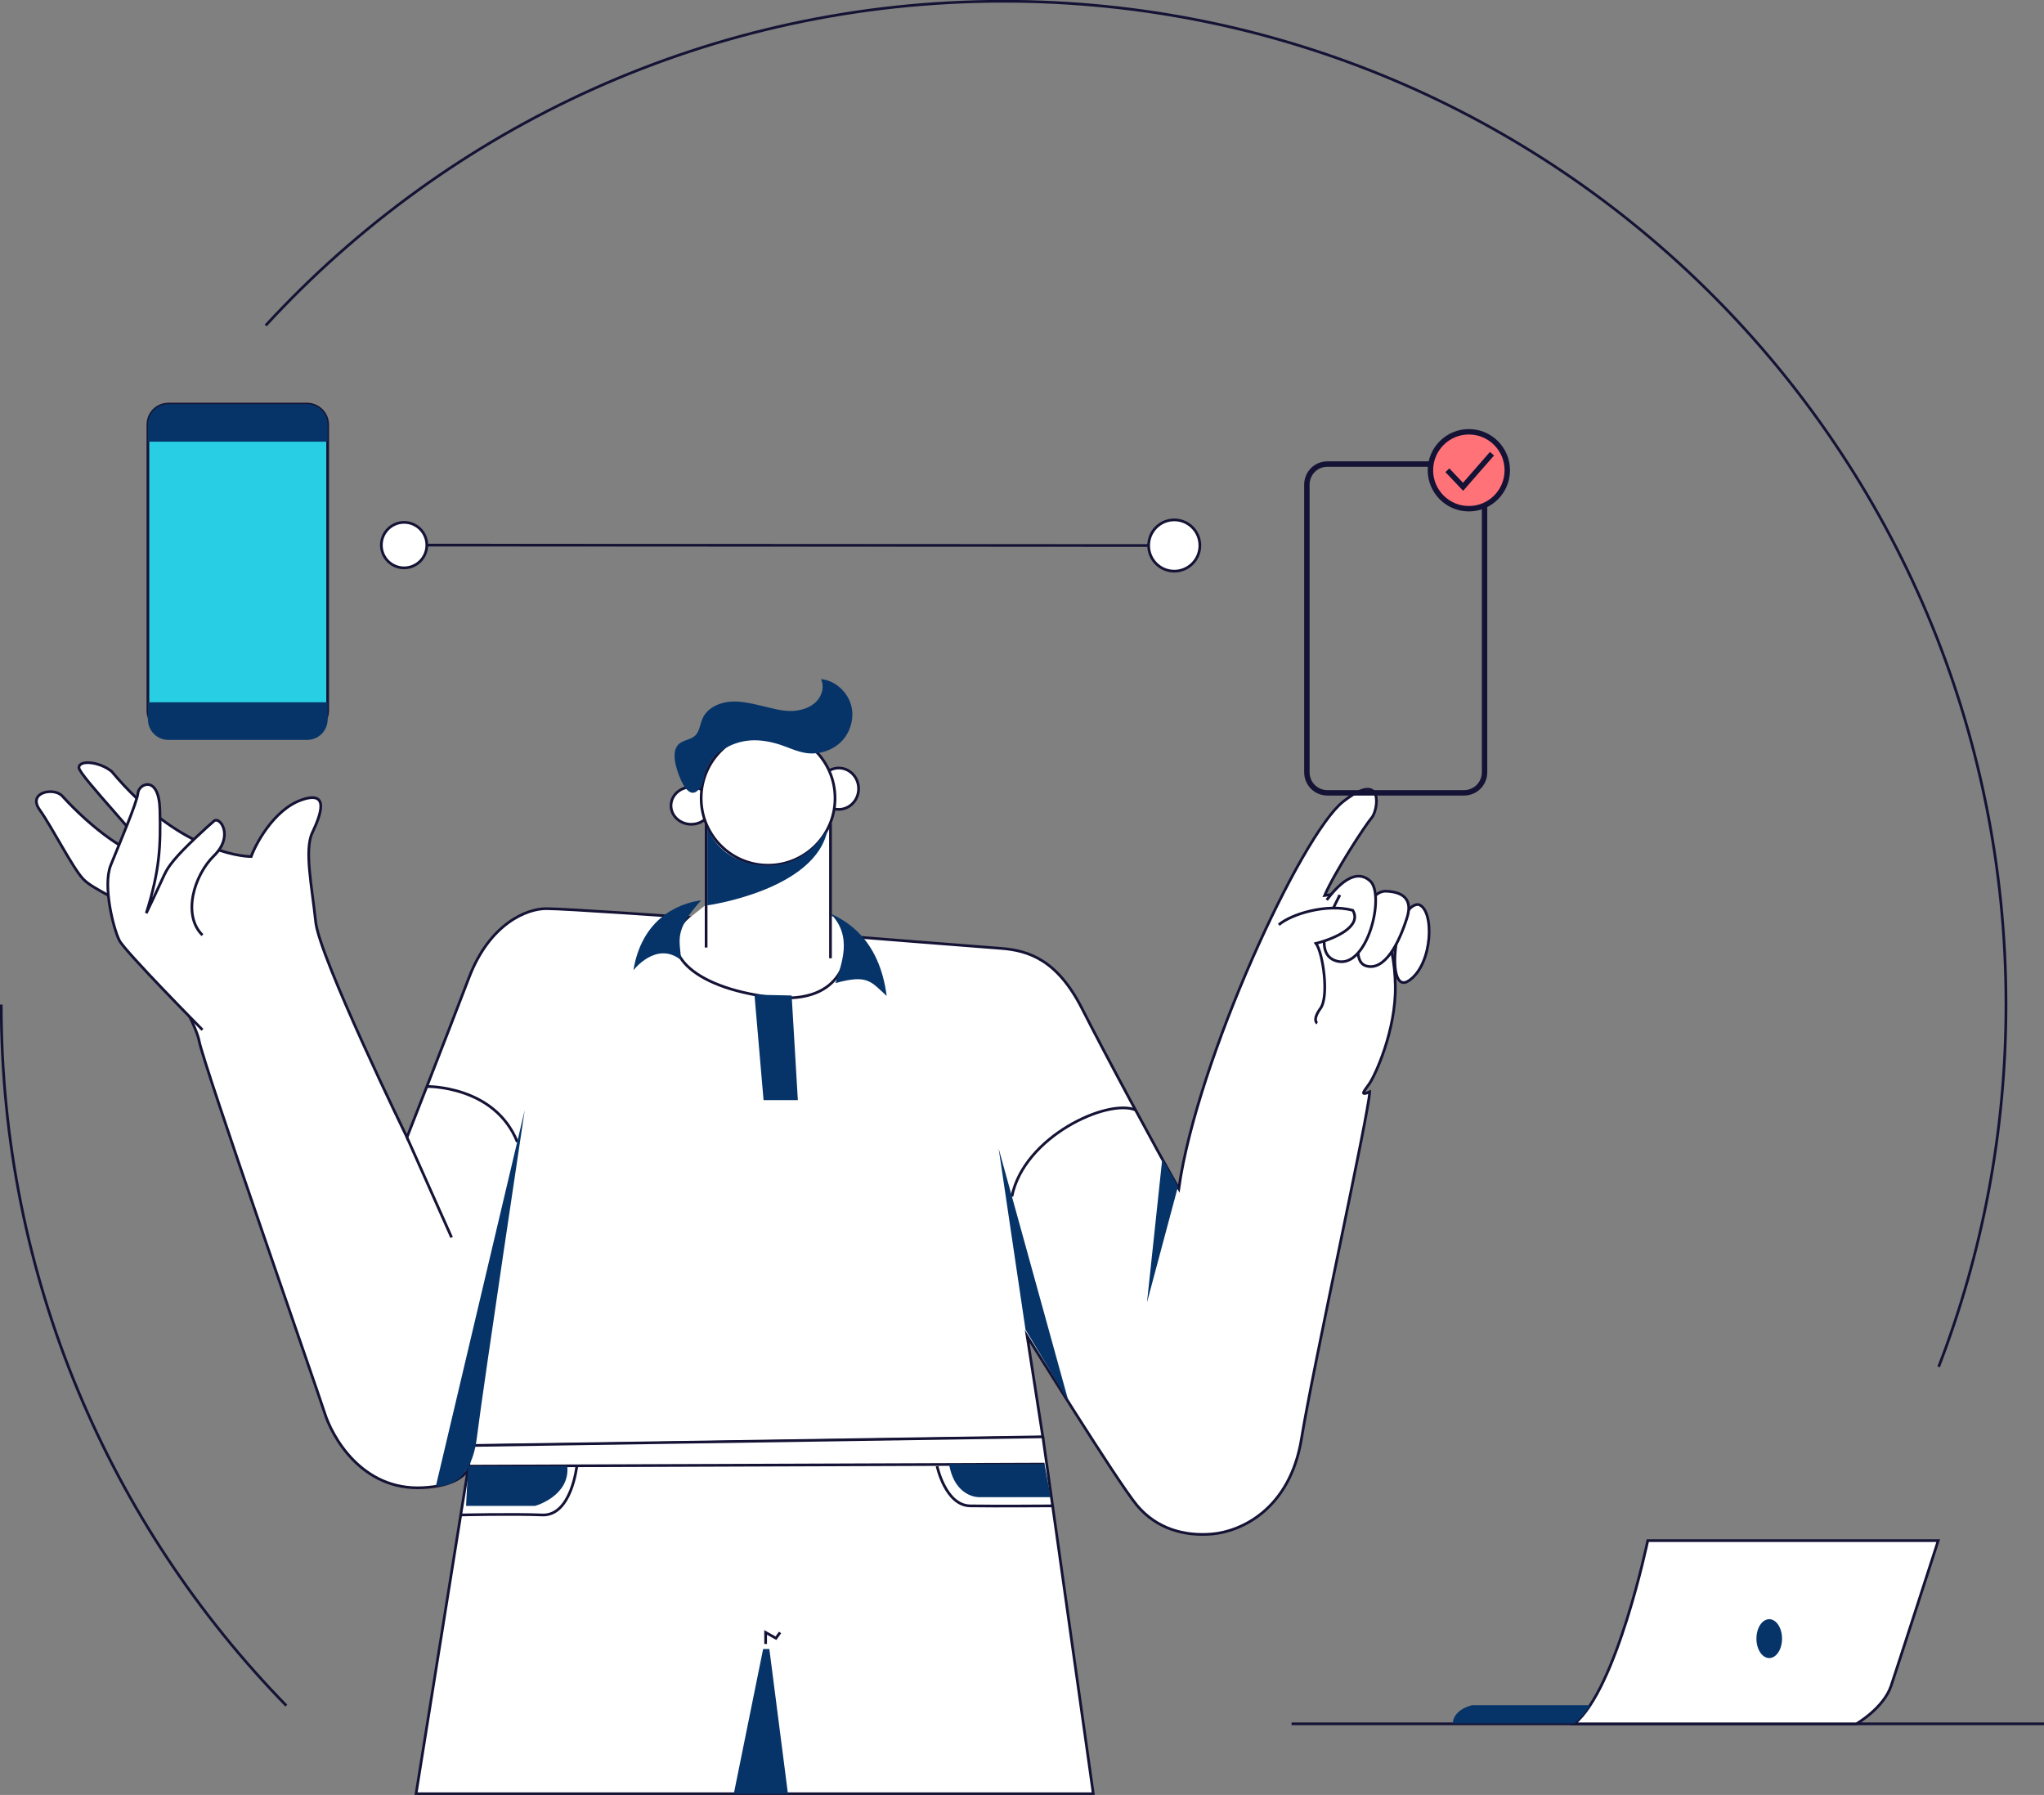 <svg width="377" height="331" viewBox="0 0 377 331" fill="none" xmlns="http://www.w3.org/2000/svg">
<rect x="0" y="0" width="377" height="331" fill="#808080" stroke="none"/>
<g clip-path="url(#clip0_1_238)">
<path d="M153 152L151.5 150L130 152V167L127.5 169L122.5 171.5L120 176.5L127.5 190.5L156.5 185.5L157.5 174L154 169H153V152Z" fill="white"/>
<path d="M126.886 169.161C126.886 169.161 104.328 167.559 100.747 167.559C97.165 167.559 90.306 170.305 86.496 180.296C82.686 190.287 75.065 209.735 75.065 209.735C75.065 209.735 58.909 176.559 58.223 170C57.537 163.441 56.089 156.729 57.613 153.526C59.137 150.323 60.89 145.671 55.632 147.501C50.373 149.331 47.02 155.967 46.334 157.95C44.353 157.95 32.769 156.806 20.576 142.238C18.29 140.408 14.556 140.103 14.556 141.552C14.556 143.001 27.282 155.967 27.587 158.026C23.853 157.873 16.994 152.84 11.431 146.738C9.831 145.137 5.03 146.128 7.316 149.331C9.602 152.535 13.336 159.932 15.318 162.068C17.299 164.203 22.862 165.958 24.31 168.474C25.758 171.068 35.894 187.465 36.732 191.965C37.57 196.465 58.604 256.487 59.899 260.605C61.195 264.724 66.606 274.944 78.037 274.333C89.468 273.723 86.877 266.63 86.877 266.63L192.348 265.029L189.453 246.42C189.453 246.42 206.142 273.342 209.724 277.613C213.306 281.884 218.412 283.333 223.594 282.875C228.776 282.418 237.921 278.452 240.055 265.258C242.188 252.063 252.476 205.312 252.629 201.346C250.647 202.185 251.638 201.193 252.629 199.744C253.62 198.295 257.506 189.982 257.354 181.745C257.201 173.508 254.458 163.593 244.322 165.119C246.151 160.848 251.867 152.077 253.01 150.78C254.153 149.484 255.449 141.781 247.752 147.806C240.055 153.831 220.774 195.397 217.421 219.192C213.153 211.718 204.161 195.015 199.588 186.016C195.016 177.016 189.757 175.262 184.575 174.881C179.393 174.5 156.531 172.669 156.531 172.669C156.378 176.254 155.693 185.863 140.984 183.728C126.276 181.592 121.17 174.423 126.886 169.161Z" fill="white" stroke="#141335" stroke-width="0.5" stroke-miterlimit="10"/>
<path d="M130.239 174.728V150.704" stroke="#141335" stroke-width="0.5" stroke-miterlimit="10"/>
<path d="M153.178 176.711V151.848" stroke="#141335" stroke-width="0.5" stroke-miterlimit="10"/>
<path d="M127.496 152.001C129.558 152.001 131.23 150.464 131.23 148.569C131.23 146.673 129.558 145.137 127.496 145.137C125.433 145.137 123.761 146.673 123.761 148.569C123.761 150.464 125.433 152.001 127.496 152.001Z" fill="white" stroke="#141335" stroke-width="0.5" stroke-miterlimit="10"/>
<path d="M154.702 149.255C156.722 149.255 158.36 147.548 158.36 145.442C158.36 143.336 156.722 141.628 154.702 141.628C152.682 141.628 151.044 143.336 151.044 145.442C151.044 147.548 152.682 149.255 154.702 149.255Z" fill="white" stroke="#141335" stroke-width="0.5" stroke-miterlimit="10"/>
<path d="M141.67 159.551C148.489 159.551 154.016 154.019 154.016 147.196C154.016 140.372 148.489 134.841 141.67 134.841C134.852 134.841 129.325 140.372 129.325 147.196C129.325 154.019 134.852 159.551 141.67 159.551Z" fill="white" stroke="#141335" stroke-width="0.5" stroke-miterlimit="10"/>
<path d="M124.828 141.781C124.371 140.256 124.066 138.273 125.209 137.205C126.048 136.442 127.343 136.442 128.182 135.679C129.02 134.917 129.096 133.62 129.553 132.553C130.315 130.722 132.373 129.654 134.354 129.426C136.336 129.197 138.317 129.654 140.299 130.112C142.28 130.57 144.185 131.18 146.167 131.103C147.691 131.027 149.291 130.57 150.434 129.502C151.577 128.434 152.111 126.68 151.425 125.231C153.864 125.46 155.997 127.29 156.836 129.578C157.674 131.866 157.064 134.612 155.464 136.442C153.864 138.273 151.273 139.188 148.834 138.883C147.005 138.654 145.252 137.739 143.499 137.205C139.384 135.985 135.955 136.29 132.449 138.806C131.382 139.569 130.163 141.628 129.934 143.001C129.782 143.916 129.553 145.06 128.715 145.747C126.734 147.653 125.133 142.849 124.828 141.781Z" fill="#063468"/>
<path d="M238.226 317.882H377" stroke="#141335" stroke-width="0.5" stroke-miterlimit="10"/>
<path d="M342.402 317.882C342.402 317.882 347.431 314.984 348.803 310.865C350.175 306.747 357.491 284.096 357.491 284.096H303.917C303.917 284.096 298.201 311.552 290.352 317.882C298.963 317.882 342.402 317.882 342.402 317.882Z" fill="white" stroke="#141335" stroke-width="0.5" stroke-miterlimit="10"/>
<path d="M293.324 314.45H271.528C271.528 314.45 268.099 315.136 267.947 317.806C270.538 317.806 290.352 317.806 290.352 317.806C290.352 317.806 292.028 316.585 293.324 314.45Z" fill="#063468"/>
<path d="M326.322 305.756C327.627 305.756 328.684 304.151 328.684 302.171C328.684 300.191 327.627 298.586 326.322 298.586C325.017 298.586 323.959 300.191 323.959 302.171C323.959 304.151 325.017 305.756 326.322 305.756Z" fill="#063468"/>
<path d="M192.348 264.953L201.646 330.771H76.741L86.42 270.367L86.877 266.554L192.348 264.953Z" fill="white" stroke="#141335" stroke-width="0.5" stroke-miterlimit="10"/>
<path d="M192.653 269.986L86.42 270.367" stroke="#141335" stroke-width="0.5" stroke-miterlimit="10"/>
<path d="M106.386 270.367C106.386 270.367 105.395 279.52 100.061 279.367C94.726 279.138 84.895 279.367 84.895 279.367" stroke="#141335" stroke-width="0.5" stroke-miterlimit="10"/>
<path d="M172.839 270.367C172.839 270.367 174.364 277.613 178.936 277.689C183.508 277.765 194.101 277.689 194.101 277.689" stroke="#141335" stroke-width="0.5" stroke-miterlimit="10"/>
<path d="M141.213 303.162V301.027L143.118 302.095L143.88 301.027" stroke="#141335" stroke-width="0.5" stroke-miterlimit="10"/>
<path d="M209.495 204.701C204.313 202.49 188.843 209.582 186.633 220.641" stroke="#141335" stroke-width="0.5" stroke-miterlimit="10"/>
<path d="M78.723 200.354C78.723 200.354 91.221 200.125 95.412 210.574" stroke="#141335" stroke-width="0.5" stroke-miterlimit="10"/>
<path d="M75.065 209.735L83.295 228.192" stroke="#141335" stroke-width="0.5" stroke-miterlimit="10"/>
<path d="M37.342 189.906C37.342 189.906 23.091 175.491 22.024 173.432C20.957 171.373 18.9 163.365 20.424 159.551C21.948 155.738 25.301 147.959 25.453 146.204C25.606 144.527 29.34 142.772 29.492 149.408C29.645 155.967 29.492 160.39 26.978 168.398C30.788 160.543 30.178 161 32.007 158.712C33.836 156.424 38.409 152.306 39.476 151.391C40.543 150.475 43.21 154.136 39.476 157.797C35.742 161.458 33.608 168.78 37.342 172.44" fill="white"/>
<path d="M37.342 189.906C37.342 189.906 23.091 175.491 22.024 173.432C20.957 171.373 18.9 163.365 20.424 159.551C21.948 155.738 25.301 147.959 25.453 146.204C25.606 144.527 29.34 142.772 29.492 149.408C29.645 155.967 29.492 160.39 26.978 168.398C30.788 160.543 30.178 161 32.007 158.712C33.836 156.424 38.409 152.306 39.476 151.391C40.543 150.475 43.21 154.136 39.476 157.797C35.742 161.458 33.608 168.78 37.342 172.44" stroke="#141335" stroke-width="0.5" stroke-miterlimit="10"/>
<path d="M261.621 166.797C264.593 167.635 264.365 177.779 259.869 180.83C255.372 183.88 257.201 166.644 261.621 166.797Z" fill="white" stroke="#141335" stroke-width="0.5" stroke-miterlimit="10"/>
<path d="M253.01 166.034C253.543 164.966 254.686 164.203 255.906 164.356C258.497 164.509 260.707 165.653 259.488 169.313C258.04 173.889 255.372 179.228 251.867 178.084C248.971 177.093 251.181 169.771 253.01 166.034Z" fill="white" stroke="#141335" stroke-width="0.5" stroke-miterlimit="10"/>
<path d="M244.703 165.958C246.685 163.365 249.885 159.932 252.705 162.449C255.525 164.966 252.248 178.694 246.608 177.245C240.969 175.796 247.142 165.042 247.142 165.042" fill="white"/>
<path d="M244.703 165.958C246.685 163.365 249.885 159.932 252.705 162.449C255.525 164.966 252.248 178.694 246.608 177.245C240.969 175.796 247.142 165.042 247.142 165.042" stroke="#141335" stroke-width="0.5" stroke-miterlimit="10"/>
<path d="M235.863 170.534C238.149 168.551 244.703 166.568 249.504 167.864C251.257 170.762 246.38 173.05 242.722 173.966C244.017 175.72 245.161 183.728 243.56 185.94C241.96 188.151 242.95 188.685 242.95 188.685" fill="white"/>
<path d="M235.863 170.534C238.149 168.551 244.703 166.568 249.504 167.864C251.257 170.762 246.38 173.05 242.722 173.966C244.017 175.72 245.161 183.728 243.56 185.94C241.96 188.151 242.95 188.685 242.95 188.685" stroke="#141335" stroke-width="0.5" stroke-miterlimit="10"/>
<path d="M152.644 152.916C150.815 155.509 147.462 160.39 139.841 159.475C132.221 158.56 130.468 152.535 130.468 152.535V166.949C130.544 166.949 150.587 164.127 152.644 152.916Z" fill="#063468"/>
<path d="M129.325 166.034C126.734 166.339 118.579 168.246 116.827 178.923C116.827 178.923 121.018 173.432 125.59 177.016C125.514 173.508 124.066 171.754 129.325 166.034Z" fill="#063468"/>
<path d="M153.178 168.474C156.15 169.847 162.17 173.127 163.542 183.652C160.646 181.059 160.113 179.609 154.092 181.287C155.159 177.855 157.369 172.669 153.178 168.474Z" fill="#063468"/>
<path d="M146.014 183.575L147.157 202.871H140.832L139.156 183.423L146.014 183.575Z" fill="#063468"/>
<path d="M214.373 213.701L211.553 240.166L217.268 218.811L214.373 213.701Z" fill="#063468"/>
<path d="M184.194 211.794L189.148 245.199L197.073 258.394L184.194 211.794Z" fill="#063468"/>
<path d="M96.784 204.701L80.399 274.028C80.399 274.028 86.725 274.944 87.944 265.181C89.163 255.419 96.784 204.701 96.784 204.701Z" fill="#063468"/>
<path d="M104.633 270.367H86.343L85.962 277.689H98.689C98.765 277.689 105.167 275.859 104.633 270.367Z" fill="#063468"/>
<path d="M175.049 269.986H192.653L193.796 276.088H180.612C180.612 276.088 176.116 276.24 175.049 269.986Z" fill="#063468"/>
<path d="M140.756 304.078L135.345 330.771H145.328L141.899 304.078H140.756Z" fill="#063468"/>
<path d="M357.567 252.063C365.569 231.319 369.989 208.82 369.989 185.253C369.989 83.055 287.227 0.229 185.109 0.229C131.306 0.229 82.838 23.262 49.002 60.022" stroke="#141335" stroke-width="0.5" stroke-miterlimit="10"/>
<path d="M0.229 185.253C0.229 235.59 20.271 281.197 52.812 314.526" stroke="#141335" stroke-width="0.5" stroke-miterlimit="10"/>
<path d="M56.622 74.513H31.093C28.959 74.513 27.282 76.191 27.282 78.326V131.027C27.282 133.163 28.959 134.841 31.093 134.841H56.622C58.756 134.841 60.433 133.163 60.433 131.027V78.326C60.433 76.267 58.756 74.513 56.622 74.513Z" fill="#28CFE4" stroke="#141335" stroke-width="0.5" stroke-miterlimit="10"/>
<path d="M56.622 74.513H31.093C28.959 74.513 27.282 76.191 27.282 78.326V81.454H60.433V78.326C60.433 76.267 58.756 74.513 56.622 74.513Z" fill="#063468"/>
<path d="M56.622 136.442H31.093C28.959 136.442 27.282 134.764 27.282 132.629V129.502H60.433V132.629C60.433 134.764 58.756 136.442 56.622 136.442Z" fill="#063468"/>
<path d="M270.004 85.572H244.856C242.722 85.572 241.045 87.25 241.045 89.385V142.391C241.045 144.526 242.722 146.204 244.856 146.204H270.004C272.138 146.204 273.815 144.526 273.815 142.391V89.385C273.815 87.326 272.138 85.572 270.004 85.572Z" stroke="#141335" stroke-miterlimit="10"/>
<path d="M270.919 93.809C274.833 93.809 278.006 90.633 278.006 86.716C278.006 82.799 274.833 79.623 270.919 79.623C267.005 79.623 263.831 82.799 263.831 86.716C263.831 90.633 267.005 93.809 270.919 93.809Z" fill="#FF7278" stroke="#141335" stroke-miterlimit="10"/>
<path d="M266.956 86.716L269.852 89.767L275.186 83.665" stroke="#141335" stroke-miterlimit="10"/>
<path d="M74.531 104.715C76.846 104.715 78.723 102.837 78.723 100.52C78.723 98.204 76.846 96.326 74.531 96.326C72.216 96.326 70.34 98.204 70.34 100.52C70.34 102.837 72.216 104.715 74.531 104.715Z" fill="white" stroke="#141335" stroke-width="0.5" stroke-miterlimit="10"/>
<path d="M216.583 105.325C219.192 105.325 221.307 103.208 221.307 100.597C221.307 97.985 219.192 95.868 216.583 95.868C213.973 95.868 211.858 97.985 211.858 100.597C211.858 103.208 213.973 105.325 216.583 105.325Z" fill="white" stroke="#141335" stroke-width="0.5" stroke-miterlimit="10"/>
<path d="M78.723 100.52L211.858 100.597" stroke="#141335" stroke-width="0.5" stroke-miterlimit="10"/>
</g>
<defs>
<clipPath id="clip0_1_238">
<rect width="377" height="331" fill="white"/>
</clipPath>
</defs>
</svg>
